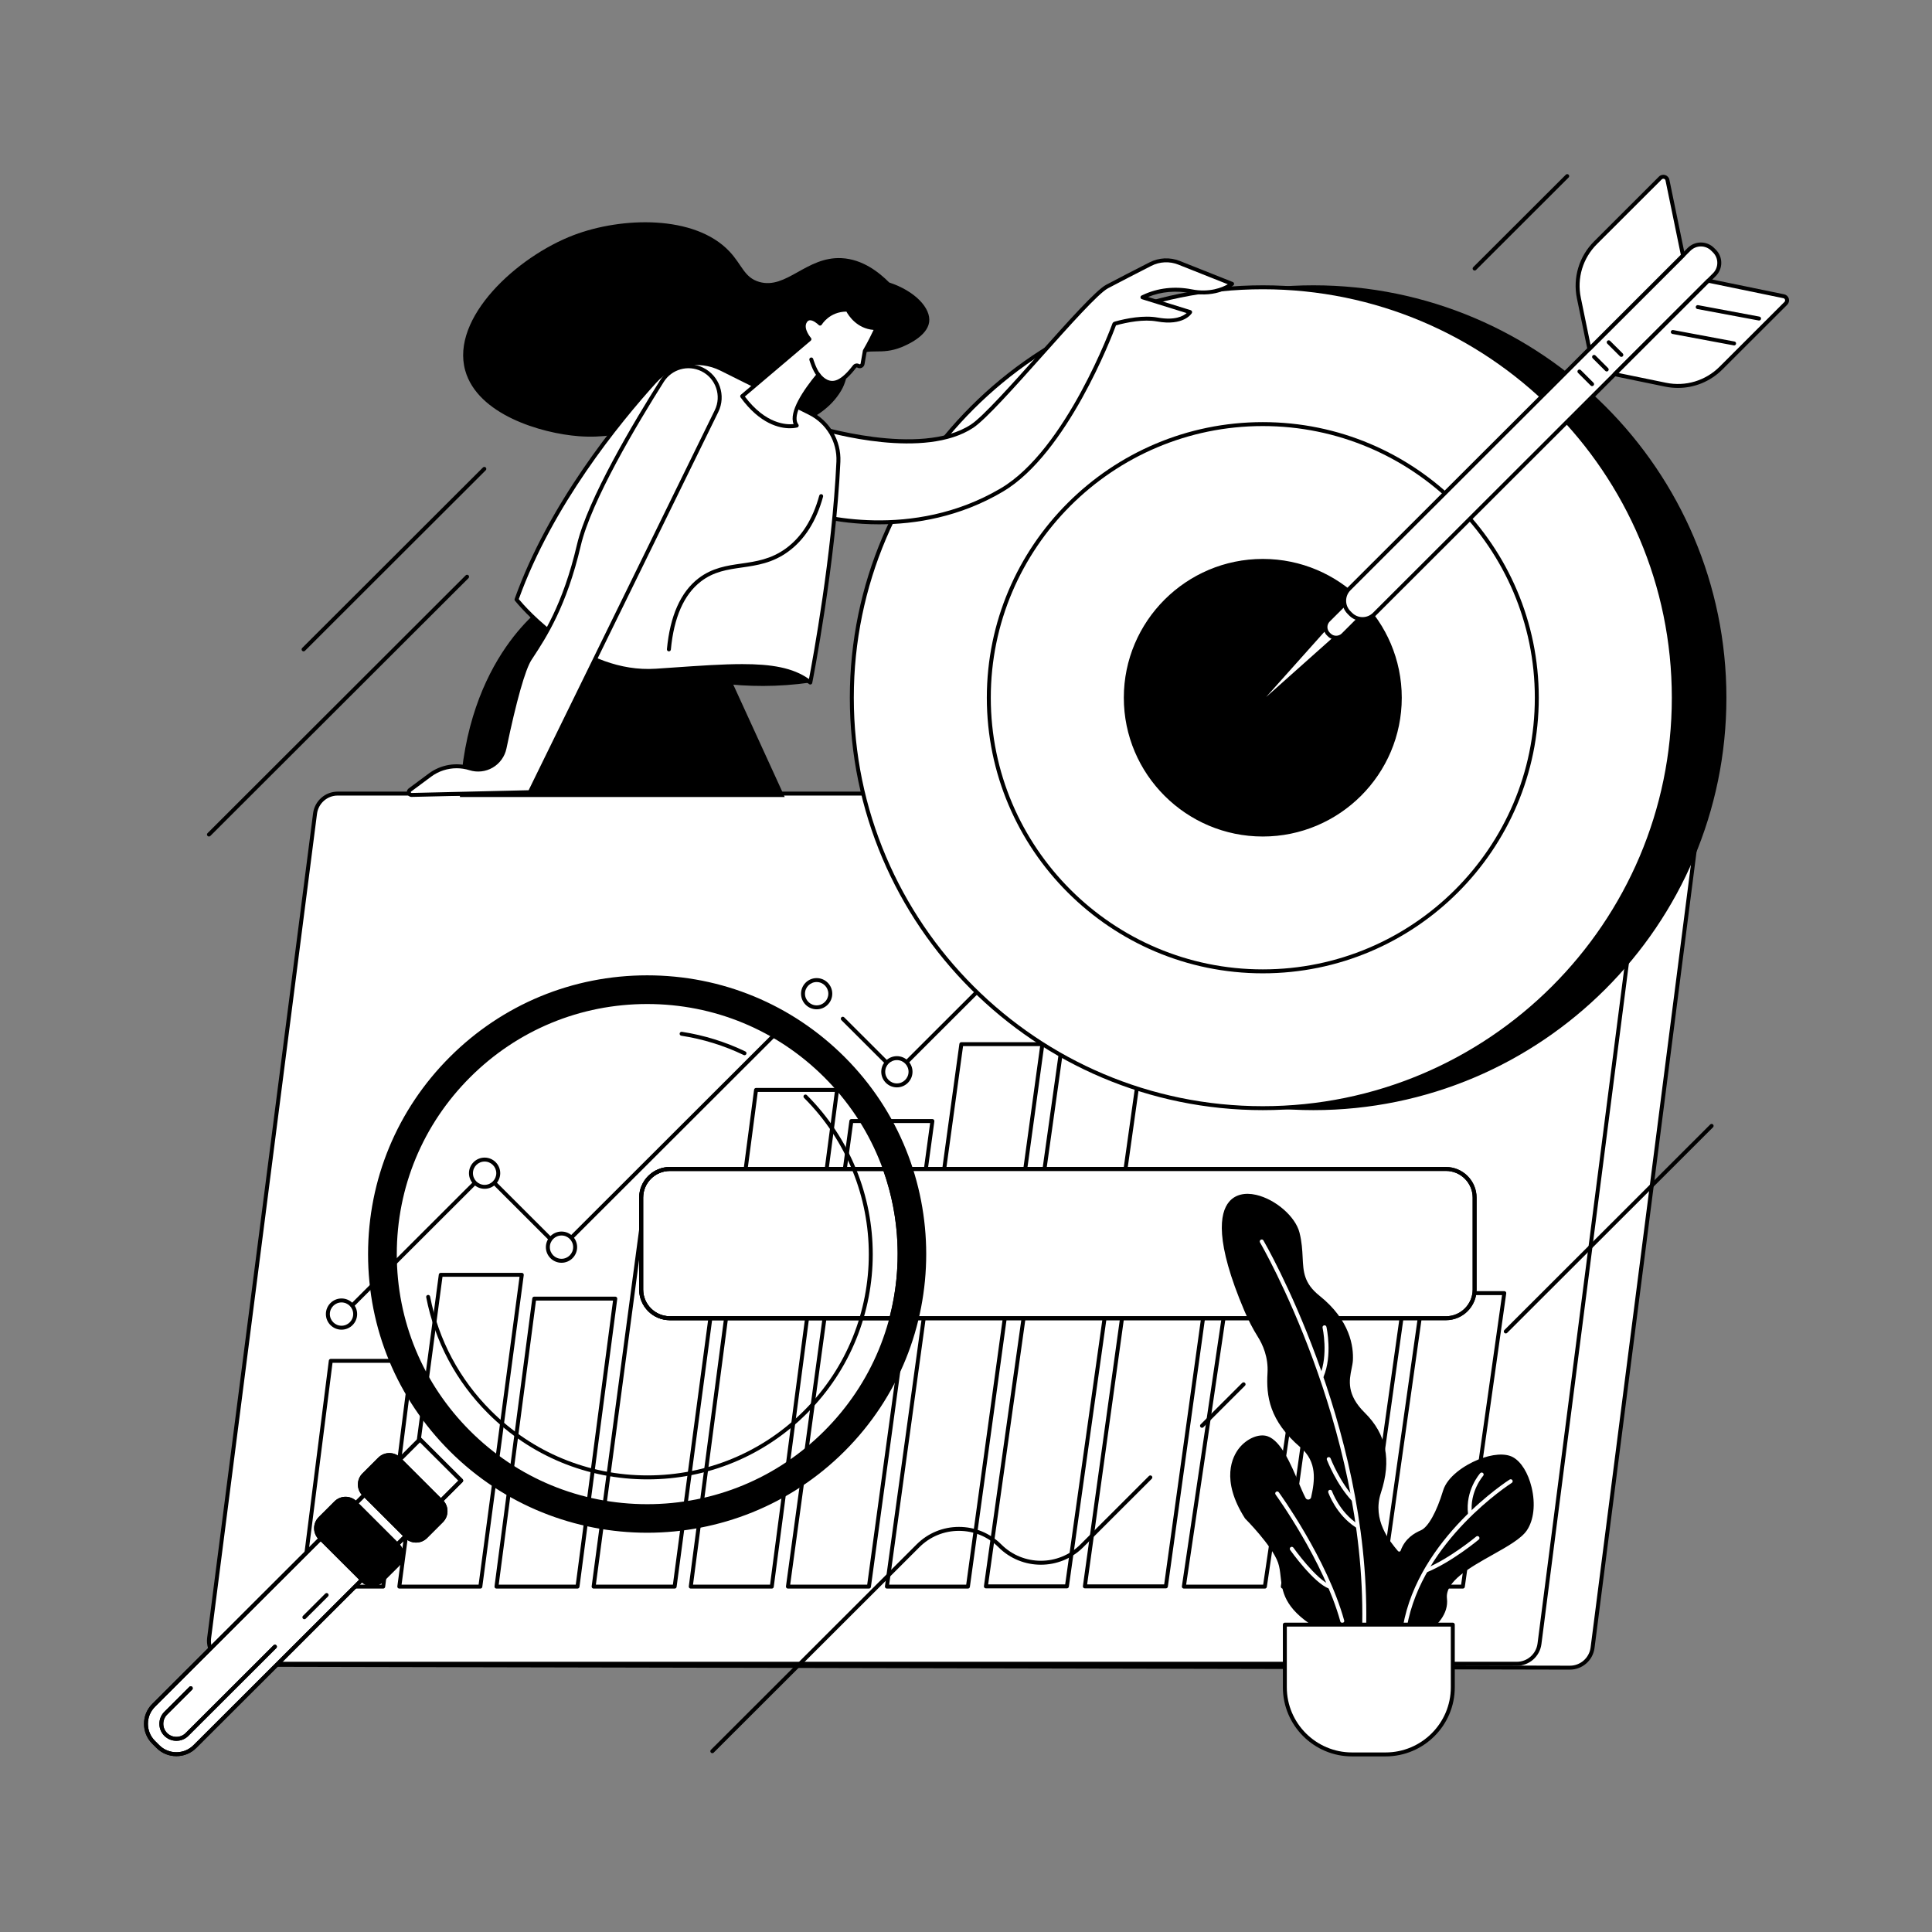 <svg xmlns="http://www.w3.org/2000/svg" xmlns:xlink="http://www.w3.org/1999/xlink" width="500" zoomAndPan="magnify" viewBox="0 0 375 375" height="500" preserveAspectRatio="xMidYMid meet" version="1.0"><rect x="0" y="0" width="375" height="375" fill="#808080" stroke="none"/><defs><clipPath id="523fdacbf4"><path d="M 27.836 279 L 90 279 L 90 341 L 27.836 341 Z M 27.836 279 " clip-rule="nonzero"/></clipPath><clipPath id="8649cda0fc"><path d="M 305 33.625 L 328 33.625 L 328 69 L 305 69 Z M 305 33.625 " clip-rule="nonzero"/></clipPath><clipPath id="c4ff391768"><path d="M 313 54 L 347.336 54 L 347.336 76 L 313 76 Z M 313 54 " clip-rule="nonzero"/></clipPath><clipPath id="2ad0b3d84e"><path d="M 285 33.625 L 305 33.625 L 305 53 L 285 53 Z M 285 33.625 " clip-rule="nonzero"/></clipPath></defs><path fill="#ffffff" d="M 50.195 323.137 L 304.727 323.691 C 306.949 323.691 308.828 322.039 309.113 319.828 L 329.387 161.594 C 329.883 157.742 327.07 154.105 323.191 154.105 L 71.953 154.332 L 50.195 323.137 " fill-opacity="1" fill-rule="nonzero"/><path fill="#000000" d="M 50.629 322.754 L 304.73 323.309 C 306.754 323.309 308.473 321.793 308.734 319.781 L 329.008 161.543 C 329.246 159.688 328.684 157.832 327.465 156.449 C 326.352 155.184 324.832 154.488 323.191 154.488 L 72.289 154.715 Z M 304.727 324.074 L 50.195 323.52 C 50.082 323.52 49.98 323.473 49.906 323.391 C 49.832 323.309 49.801 323.195 49.812 323.09 L 71.57 154.285 C 71.598 154.094 71.758 153.953 71.953 153.953 L 323.191 153.723 C 325.055 153.723 326.781 154.512 328.039 155.941 C 329.406 157.492 330.035 159.566 329.77 161.641 L 309.496 319.879 C 309.184 322.27 307.137 324.074 304.727 324.074 " fill-opacity="1" fill-rule="nonzero"/><path fill="#ffffff" d="M 44.977 322.938 L 294.426 322.938 C 296.648 322.938 298.531 321.277 298.812 319.062 L 318.957 162.246 C 319.52 157.891 316.141 154.031 311.77 154.031 L 65.539 154.031 C 63.312 154.031 61.438 155.691 61.152 157.906 L 40.594 317.926 C 40.25 320.582 42.312 322.938 44.977 322.938 " fill-opacity="1" fill-rule="nonzero"/><path fill="#000000" d="M 65.539 154.418 C 63.512 154.418 61.793 155.938 61.531 157.957 L 40.973 317.977 C 40.824 319.137 41.18 320.305 41.953 321.184 C 42.723 322.051 43.824 322.551 44.98 322.551 L 294.426 322.551 C 296.449 322.551 298.172 321.031 298.434 319.012 L 318.578 162.199 C 318.832 160.223 318.227 158.238 316.91 156.746 C 315.609 155.266 313.73 154.418 311.766 154.418 Z M 294.426 323.32 L 44.98 323.32 C 43.602 323.32 42.289 322.727 41.379 321.691 C 40.461 320.648 40.035 319.258 40.211 317.879 L 60.77 157.855 C 61.078 155.461 63.129 153.652 65.539 153.652 L 311.766 153.652 C 313.953 153.652 316.039 154.594 317.484 156.238 C 318.945 157.895 319.621 160.102 319.34 162.297 L 299.191 319.109 C 298.887 321.508 296.836 323.32 294.426 323.32 " fill-opacity="1" fill-rule="nonzero"/><path fill="#000000" d="M 59.086 307.578 L 74.039 307.578 L 79.5 264.523 L 64.543 264.523 Z M 74.375 308.344 L 58.648 308.344 C 58.539 308.344 58.434 308.297 58.363 308.215 C 58.289 308.133 58.254 308.02 58.27 307.91 L 63.824 264.09 C 63.848 263.898 64.012 263.758 64.207 263.758 L 79.934 263.758 C 80.043 263.758 80.148 263.805 80.223 263.887 C 80.293 263.969 80.328 264.078 80.316 264.188 L 74.758 308.008 C 74.734 308.199 74.57 308.344 74.375 308.344 " fill-opacity="1" fill-rule="nonzero"/><path fill="#000000" d="M 77.945 307.578 L 92.898 307.578 L 100.844 247.824 L 85.887 247.824 Z M 93.234 308.344 L 77.508 308.344 C 77.398 308.344 77.289 308.297 77.219 308.215 C 77.145 308.129 77.113 308.02 77.125 307.91 L 85.172 247.391 C 85.195 247.199 85.359 247.059 85.551 247.059 L 101.281 247.059 C 101.391 247.059 101.496 247.105 101.57 247.188 C 101.645 247.273 101.676 247.383 101.66 247.492 L 93.613 308.012 C 93.59 308.203 93.426 308.344 93.234 308.344 " fill-opacity="1" fill-rule="nonzero"/><path fill="#000000" d="M 96.801 307.578 L 111.754 307.578 L 118.988 252.441 L 104.035 252.441 Z M 112.09 308.344 L 96.363 308.344 C 96.254 308.344 96.148 308.297 96.074 308.215 C 96.004 308.129 95.969 308.02 95.984 307.91 L 103.316 252.008 C 103.344 251.82 103.504 251.676 103.699 251.676 L 119.426 251.676 C 119.535 251.676 119.641 251.723 119.715 251.809 C 119.789 251.891 119.82 252 119.809 252.109 L 112.473 308.012 C 112.445 308.199 112.281 308.344 112.09 308.344 " fill-opacity="1" fill-rule="nonzero"/><path fill="#000000" d="M 115.66 307.578 L 130.609 307.578 L 140.691 231.836 L 125.738 231.836 Z M 130.949 308.344 L 115.219 308.344 C 115.109 308.344 115.004 308.297 114.934 308.215 C 114.859 308.129 114.824 308.02 114.84 307.91 L 125.02 231.402 C 125.047 231.211 125.207 231.07 125.398 231.07 L 141.129 231.07 C 141.238 231.07 141.344 231.117 141.418 231.199 C 141.492 231.281 141.523 231.391 141.508 231.504 L 131.328 308.012 C 131.301 308.203 131.141 308.344 130.949 308.344 " fill-opacity="1" fill-rule="nonzero"/><path fill="#000000" d="M 134.516 307.578 L 149.469 307.578 L 162.039 211.938 L 147.082 211.938 Z M 149.805 308.344 L 134.078 308.344 C 133.965 308.344 133.863 308.297 133.789 308.215 C 133.715 308.129 133.684 308.02 133.695 307.91 L 146.367 211.504 C 146.395 211.312 146.555 211.172 146.746 211.172 L 162.477 211.172 C 162.586 211.172 162.691 211.219 162.766 211.301 C 162.84 211.383 162.871 211.496 162.855 211.605 L 150.184 308.012 C 150.16 308.199 149.996 308.344 149.805 308.344 " fill-opacity="1" fill-rule="nonzero"/><path fill="#000000" d="M 153.375 307.578 L 168.324 307.578 L 180.539 217.977 L 165.586 217.977 Z M 168.66 308.344 L 152.934 308.344 C 152.824 308.344 152.719 308.297 152.645 308.211 C 152.57 308.129 152.539 308.02 152.555 307.91 L 164.867 217.543 C 164.895 217.352 165.055 217.211 165.25 217.211 L 180.977 217.211 C 181.09 217.211 181.195 217.258 181.266 217.344 C 181.34 217.426 181.371 217.535 181.359 217.648 L 169.043 308.012 C 169.016 308.203 168.852 308.344 168.66 308.344 " fill-opacity="1" fill-rule="nonzero"/><path fill="#000000" d="M 172.586 307.578 L 187.539 307.578 L 201.887 203.055 L 186.93 203.055 Z M 187.871 308.344 L 172.148 308.344 C 172.035 308.344 171.93 308.297 171.859 308.211 C 171.785 308.129 171.75 308.02 171.766 307.91 L 186.215 202.621 C 186.242 202.43 186.406 202.289 186.598 202.289 L 202.324 202.289 C 202.438 202.289 202.539 202.336 202.613 202.422 C 202.688 202.504 202.719 202.617 202.707 202.723 L 188.254 308.012 C 188.227 308.203 188.066 308.344 187.871 308.344 " fill-opacity="1" fill-rule="nonzero"/><path fill="#000000" d="M 191.801 307.531 L 206.75 307.531 L 222.164 197.801 L 207.211 197.801 Z M 207.086 308.301 L 191.359 308.301 C 191.246 308.301 191.141 308.254 191.07 308.168 C 190.996 308.086 190.965 307.973 190.98 307.863 L 206.496 197.363 C 206.52 197.176 206.684 197.035 206.875 197.035 L 222.605 197.035 C 222.715 197.035 222.82 197.082 222.895 197.164 C 222.969 197.25 223 197.359 222.984 197.469 L 207.465 307.973 C 207.438 308.16 207.277 308.301 207.086 308.301 " fill-opacity="1" fill-rule="nonzero"/><path fill="#000000" d="M 211.012 307.531 L 225.965 307.531 L 237.07 227.395 L 222.117 227.395 Z M 226.297 308.301 L 210.57 308.301 C 210.461 308.301 210.355 308.254 210.281 308.168 C 210.207 308.086 210.176 307.973 210.191 307.863 L 221.402 226.957 C 221.43 226.766 221.59 226.625 221.781 226.625 L 237.512 226.625 C 237.621 226.625 237.727 226.676 237.801 226.758 C 237.875 226.84 237.906 226.953 237.891 227.062 L 226.68 307.969 C 226.652 308.16 226.488 308.301 226.297 308.301 " fill-opacity="1" fill-rule="nonzero"/><path fill="#000000" d="M 230.23 307.578 L 245.18 307.578 L 254.418 245.141 L 239.461 245.141 Z M 245.512 308.344 L 229.785 308.344 C 229.672 308.344 229.566 308.293 229.492 308.211 C 229.422 308.129 229.387 308.016 229.402 307.902 L 238.75 244.703 C 238.781 244.516 238.941 244.375 239.133 244.375 L 254.863 244.375 C 254.973 244.375 255.078 244.422 255.152 244.508 C 255.227 244.59 255.258 244.703 255.242 244.816 L 245.891 308.016 C 245.863 308.203 245.703 308.344 245.512 308.344 " fill-opacity="1" fill-rule="nonzero"/><path fill="#000000" d="M 249.438 307.578 L 264.391 307.578 L 271.973 253.508 L 257.02 253.508 Z M 264.723 308.344 L 248.996 308.344 C 248.887 308.344 248.781 308.297 248.707 308.215 C 248.633 308.129 248.602 308.02 248.617 307.906 L 256.305 253.07 C 256.332 252.883 256.496 252.742 256.684 252.742 L 272.414 252.742 C 272.523 252.742 272.633 252.789 272.703 252.875 C 272.777 252.957 272.809 253.07 272.793 253.18 L 265.102 308.016 C 265.078 308.203 264.914 308.344 264.723 308.344 " fill-opacity="1" fill-rule="nonzero"/><path fill="#000000" d="M 268.648 307.578 L 283.602 307.578 L 291.543 251.379 L 276.586 251.379 Z M 283.934 308.344 L 268.207 308.344 C 268.098 308.344 267.992 308.297 267.918 308.215 C 267.848 308.129 267.812 308.02 267.828 307.906 L 275.871 250.941 C 275.898 250.75 276.062 250.609 276.254 250.609 L 291.98 250.609 C 292.094 250.609 292.199 250.66 292.273 250.742 C 292.344 250.828 292.379 250.938 292.359 251.047 L 284.316 308.016 C 284.289 308.203 284.125 308.344 283.934 308.344 " fill-opacity="1" fill-rule="nonzero"/><path fill="#000000" d="M 174.004 208.52 C 173.902 208.52 173.805 208.48 173.73 208.406 L 163.312 198.004 C 163.164 197.855 163.164 197.609 163.312 197.461 C 163.461 197.312 163.707 197.312 163.855 197.461 L 174.004 207.594 L 205.535 176.105 C 205.684 175.953 205.926 175.953 206.078 176.105 L 219.32 189.332 L 239.504 169.18 C 239.652 169.031 239.895 169.031 240.047 169.18 C 240.195 169.328 240.195 169.57 240.047 169.723 L 219.594 190.145 C 219.441 190.297 219.203 190.297 219.051 190.145 L 205.805 176.918 L 174.273 208.406 C 174.199 208.48 174.098 208.52 174.004 208.52 " fill-opacity="1" fill-rule="nonzero"/><path fill="#000000" d="M 66.887 255.238 C 66.789 255.238 66.688 255.203 66.613 255.129 C 66.465 254.977 66.465 254.734 66.613 254.586 L 93.789 227.445 C 93.941 227.297 94.184 227.297 94.332 227.445 L 108.742 241.836 L 152.816 197.82 C 152.965 197.672 153.211 197.672 153.359 197.82 C 153.508 197.969 153.508 198.211 153.359 198.363 L 109.012 242.648 C 108.863 242.801 108.621 242.801 108.469 242.648 L 94.062 228.258 L 67.156 255.129 C 67.082 255.203 66.984 255.238 66.887 255.238 " fill-opacity="1" fill-rule="nonzero"/><path fill="#ffffff" d="M 91.414 227.715 C 91.414 226.258 92.598 225.07 94.062 225.07 C 95.523 225.07 96.711 226.258 96.711 227.715 C 96.711 229.18 95.523 230.363 94.062 230.363 C 92.598 230.363 91.414 229.18 91.414 227.715 " fill-opacity="1" fill-rule="nonzero"/><path fill="#000000" d="M 94.062 225.457 C 92.812 225.457 91.797 226.469 91.797 227.715 C 91.797 228.965 92.812 229.98 94.062 229.98 C 95.309 229.98 96.328 228.965 96.328 227.715 C 96.328 226.469 95.309 225.457 94.062 225.457 Z M 94.062 230.746 C 92.391 230.746 91.027 229.387 91.027 227.715 C 91.027 226.047 92.391 224.688 94.062 224.688 C 95.734 224.688 97.094 226.047 97.094 227.715 C 97.094 229.387 95.734 230.746 94.062 230.746 " fill-opacity="1" fill-rule="nonzero"/><path fill="#ffffff" d="M 171.438 208.027 C 171.438 206.566 172.621 205.383 174.086 205.383 C 175.547 205.383 176.734 206.566 176.734 208.027 C 176.734 209.488 175.547 210.676 174.086 210.676 C 172.621 210.676 171.438 209.488 171.438 208.027 " fill-opacity="1" fill-rule="nonzero"/><path fill="#000000" d="M 174.086 205.766 C 172.836 205.766 171.82 206.781 171.82 208.027 C 171.82 209.277 172.836 210.289 174.086 210.289 C 175.332 210.289 176.348 209.277 176.348 208.027 C 176.348 206.781 175.332 205.766 174.086 205.766 Z M 174.086 211.059 C 172.414 211.059 171.051 209.699 171.051 208.027 C 171.051 206.359 172.414 205 174.086 205 C 175.758 205 177.117 206.359 177.117 208.027 C 177.117 209.699 175.758 211.059 174.086 211.059 " fill-opacity="1" fill-rule="nonzero"/><path fill="#000000" d="M 203.43 176.078 C 203.43 174.613 204.617 173.43 206.078 173.43 C 207.543 173.43 208.727 174.613 208.727 176.078 C 208.727 177.535 207.543 178.723 206.078 178.723 C 204.617 178.723 203.43 177.535 203.43 176.078 " fill-opacity="1" fill-rule="nonzero"/><path fill="#000000" d="M 206.078 172.664 C 204.195 172.664 202.664 174.195 202.664 176.078 C 202.664 177.957 204.195 179.488 206.078 179.488 C 207.965 179.488 209.496 177.957 209.496 176.078 C 209.496 174.195 207.965 172.664 206.078 172.664 Z M 206.078 173.434 C 207.543 173.434 208.727 174.613 208.727 176.078 C 208.727 177.535 207.543 178.723 206.078 178.723 C 204.617 178.723 203.43 177.535 203.43 176.078 C 203.43 174.613 204.617 173.434 206.078 173.434 " fill-opacity="1" fill-rule="nonzero"/><path fill="#ffffff" d="M 217.047 189.676 C 217.047 188.215 218.234 187.031 219.695 187.031 C 221.16 187.031 222.344 188.215 222.344 189.676 C 222.344 191.137 221.16 192.32 219.695 192.32 C 218.234 192.32 217.047 191.137 217.047 189.676 " fill-opacity="1" fill-rule="nonzero"/><path fill="#000000" d="M 219.695 186.266 C 217.812 186.266 216.281 187.793 216.281 189.676 C 216.281 191.559 217.812 193.086 219.695 193.086 C 221.582 193.086 223.113 191.559 223.113 189.676 C 223.113 187.793 221.582 186.266 219.695 186.266 Z M 219.695 187.031 C 221.16 187.031 222.344 188.215 222.344 189.676 C 222.344 191.137 221.16 192.32 219.695 192.32 C 218.234 192.32 217.047 191.137 217.047 189.676 C 217.047 188.215 218.234 187.031 219.695 187.031 " fill-opacity="1" fill-rule="nonzero"/><path fill="#ffffff" d="M 236.516 170.234 C 236.516 168.773 237.699 167.59 239.164 167.59 C 240.625 167.59 241.812 168.773 241.812 170.234 C 241.812 171.695 240.625 172.879 239.164 172.879 C 237.699 172.879 236.516 171.695 236.516 170.234 " fill-opacity="1" fill-rule="nonzero"/><path fill="#000000" d="M 239.164 166.824 C 237.281 166.824 235.746 168.355 235.746 170.234 C 235.746 172.117 237.281 173.648 239.164 173.648 C 241.047 173.648 242.582 172.117 242.582 170.234 C 242.582 168.355 241.047 166.824 239.164 166.824 Z M 239.164 167.59 C 240.625 167.59 241.812 168.773 241.812 170.234 C 241.812 171.695 240.625 172.879 239.164 172.879 C 237.699 172.879 236.516 171.695 236.516 170.234 C 236.516 168.773 237.699 167.59 239.164 167.59 " fill-opacity="1" fill-rule="nonzero"/><path fill="#ffffff" d="M 106.34 242.07 C 106.34 240.609 107.523 239.426 108.988 239.426 C 110.449 239.426 111.637 240.609 111.637 242.07 C 111.637 243.531 110.449 244.715 108.988 244.715 C 107.523 244.715 106.34 243.531 106.34 242.07 " fill-opacity="1" fill-rule="nonzero"/><path fill="#000000" d="M 108.988 239.809 C 107.738 239.809 106.723 240.824 106.723 242.07 C 106.723 243.316 107.738 244.332 108.988 244.332 C 110.234 244.332 111.25 243.316 111.25 242.07 C 111.25 240.824 110.234 239.809 108.988 239.809 Z M 108.988 245.102 C 107.312 245.102 105.953 243.742 105.953 242.07 C 105.953 240.402 107.312 239.043 108.988 239.043 C 110.66 239.043 112.02 240.402 112.02 242.07 C 112.02 243.742 110.66 245.102 108.988 245.102 " fill-opacity="1" fill-rule="nonzero"/><path fill="#ffffff" d="M 155.863 192.875 C 155.863 191.418 157.051 190.23 158.512 190.23 C 159.977 190.23 161.16 191.418 161.16 192.875 C 161.16 194.34 159.977 195.52 158.512 195.52 C 157.051 195.52 155.863 194.34 155.863 192.875 " fill-opacity="1" fill-rule="nonzero"/><path fill="#000000" d="M 158.512 190.613 C 157.262 190.613 156.246 191.629 156.246 192.875 C 156.246 194.125 157.262 195.141 158.512 195.141 C 159.758 195.141 160.777 194.125 160.777 192.875 C 160.777 191.629 159.758 190.613 158.512 190.613 Z M 158.512 195.906 C 156.84 195.906 155.48 194.547 155.48 192.875 C 155.48 191.207 156.84 189.848 158.512 189.848 C 160.184 189.848 161.543 191.207 161.543 192.875 C 161.543 194.547 160.184 195.906 158.512 195.906 " fill-opacity="1" fill-rule="nonzero"/><path fill="#ffffff" d="M 63.641 255.062 C 63.641 253.602 64.824 252.418 66.289 252.418 C 67.75 252.418 68.938 253.602 68.938 255.062 C 68.938 256.523 67.75 257.707 66.289 257.707 C 64.824 257.707 63.641 256.523 63.641 255.062 " fill-opacity="1" fill-rule="nonzero"/><path fill="#000000" d="M 66.289 252.801 C 65.039 252.801 64.023 253.816 64.023 255.062 C 64.023 256.309 65.039 257.324 66.289 257.324 C 67.539 257.324 68.555 256.309 68.555 255.062 C 68.555 253.816 67.539 252.801 66.289 252.801 Z M 66.289 258.09 C 64.617 258.09 63.254 256.73 63.254 255.062 C 63.254 253.391 64.617 252.031 66.289 252.031 C 67.961 252.031 69.32 253.391 69.32 255.062 C 69.32 256.73 67.961 258.09 66.289 258.09 " fill-opacity="1" fill-rule="nonzero"/><path fill="#ffffff" d="M 280.648 226.895 L 130.027 226.895 C 126.945 226.895 124.449 229.387 124.449 232.461 L 124.449 250.297 C 124.449 253.375 126.945 255.867 130.027 255.867 L 280.648 255.867 C 283.727 255.867 286.223 253.375 286.223 250.297 L 286.223 232.461 C 286.223 229.387 283.727 226.895 280.648 226.895 " fill-opacity="1" fill-rule="nonzero"/><path fill="#000000" d="M 130.027 227.277 C 127.164 227.277 124.836 229.602 124.836 232.461 L 124.836 250.301 C 124.836 253.156 127.164 255.484 130.027 255.484 L 280.648 255.484 C 283.512 255.484 285.84 253.156 285.84 250.301 L 285.84 232.461 C 285.84 229.602 283.512 227.277 280.648 227.277 Z M 280.648 256.25 L 130.027 256.25 C 126.738 256.25 124.066 253.582 124.066 250.301 L 124.066 232.461 C 124.066 229.18 126.738 226.512 130.027 226.512 L 280.648 226.512 C 283.934 226.512 286.605 229.18 286.605 232.461 L 286.605 250.301 C 286.605 253.582 283.934 256.25 280.648 256.25 " fill-opacity="1" fill-rule="nonzero"/><path fill="#000000" d="M 130.027 227.277 C 127.164 227.277 124.836 229.602 124.836 232.461 L 124.836 250.301 C 124.836 253.156 127.164 255.484 130.027 255.484 L 280.648 255.484 C 283.512 255.484 285.84 253.156 285.84 250.301 L 285.84 232.461 C 285.84 229.602 283.512 227.277 280.648 227.277 Z M 280.648 256.25 L 130.027 256.25 C 126.738 256.25 124.066 253.582 124.066 250.301 L 124.066 232.461 C 124.066 229.18 126.738 226.512 130.027 226.512 L 280.648 226.512 C 283.934 226.512 286.605 229.18 286.605 232.461 L 286.605 250.301 C 286.605 253.582 283.934 256.25 280.648 256.25 " fill-opacity="1" fill-rule="nonzero"/><path fill="#ffffff" d="M 160.266 278.016 C 141.133 297.121 110.113 297.121 90.98 278.016 C 71.848 258.91 71.848 227.934 90.98 208.828 C 110.113 189.719 141.133 189.719 160.266 208.828 C 179.398 227.934 179.398 258.91 160.266 278.016 Z M 163.66 205.434 C 142.652 184.453 108.59 184.453 87.582 205.434 C 66.574 226.414 66.574 260.43 87.582 281.41 C 108.59 302.391 142.652 302.391 163.66 281.41 C 184.672 260.43 184.672 226.414 163.66 205.434 " fill-opacity="1" fill-rule="nonzero"/><path fill="#000000" d="M 160.266 278.016 C 141.133 297.121 110.113 297.121 90.98 278.016 C 71.848 258.91 71.848 227.934 90.98 208.828 C 110.113 189.719 141.133 189.719 160.266 208.828 C 179.398 227.934 179.398 258.91 160.266 278.016 Z M 163.66 205.434 C 142.652 184.453 108.59 184.453 87.582 205.434 C 66.574 226.414 66.574 260.43 87.582 281.41 C 108.59 302.391 142.652 302.391 163.66 281.41 C 184.672 260.43 184.672 226.414 163.66 205.434 " fill-opacity="1" fill-rule="nonzero"/><path fill="#000000" d="M 125.621 194.879 C 112.641 194.879 100.434 199.93 91.254 209.098 C 82.07 218.266 77.016 230.457 77.016 243.422 C 77.016 256.387 82.07 268.578 91.254 277.746 C 100.434 286.914 112.641 291.961 125.621 291.961 C 138.605 291.961 150.812 286.914 159.992 277.746 C 169.172 268.578 174.23 256.387 174.23 243.422 C 174.23 230.457 169.172 218.266 159.992 209.098 C 150.812 199.93 138.605 194.879 125.621 194.879 Z M 125.621 292.73 C 112.434 292.73 100.035 287.602 90.711 278.289 C 81.383 268.977 76.25 256.594 76.25 243.422 C 76.25 230.25 81.383 217.867 90.711 208.555 C 100.035 199.242 112.434 194.113 125.621 194.113 C 138.812 194.113 151.211 199.242 160.535 208.555 C 169.859 217.867 174.996 230.25 174.996 243.422 C 174.996 256.594 169.859 268.977 160.535 278.289 L 160.266 278.016 L 160.535 278.289 C 151.211 287.602 138.812 292.73 125.621 292.73 Z M 125.621 190.082 C 111.355 190.082 97.941 195.629 87.855 205.703 C 77.766 215.777 72.211 229.176 72.211 243.422 C 72.211 257.668 77.766 271.066 87.855 281.141 C 108.68 301.938 142.566 301.938 163.391 281.141 C 184.215 260.344 184.215 226.5 163.391 205.703 C 153.305 195.629 139.891 190.082 125.621 190.082 Z M 125.621 297.504 C 111.75 297.504 97.875 292.23 87.312 281.68 C 77.078 271.461 71.441 257.875 71.441 243.422 C 71.441 228.969 77.078 215.383 87.312 205.16 C 97.543 194.941 111.148 189.312 125.621 189.312 C 140.094 189.312 153.703 194.941 163.934 205.16 C 185.059 226.258 185.059 260.582 163.934 281.68 C 153.371 292.23 139.496 297.504 125.621 297.504 " fill-opacity="1" fill-rule="nonzero"/><path fill="#ffffff" d="M 29.82 338.18 L 30.645 339.004 C 32.629 340.984 35.844 340.984 37.828 339.004 L 89.52 287.383 L 81.512 279.383 L 29.82 331.004 C 27.836 332.988 27.836 336.199 29.82 338.18 " fill-opacity="1" fill-rule="nonzero"/><g clip-path="url(#523fdacbf4)"><path fill="#000000" d="M 30.09 337.91 L 30.914 338.73 C 31.801 339.617 32.98 340.105 34.234 340.105 C 35.492 340.105 36.672 339.617 37.559 338.73 L 88.977 287.383 L 81.512 279.926 L 30.09 331.277 C 29.203 332.164 28.715 333.34 28.715 334.594 C 28.715 335.848 29.203 337.023 30.09 337.91 Z M 34.234 340.871 C 32.777 340.871 31.402 340.305 30.371 339.273 L 29.547 338.453 C 28.516 337.422 27.949 336.051 27.949 334.594 C 27.949 333.137 28.516 331.766 29.547 330.734 L 81.238 279.113 C 81.312 279.039 81.41 279 81.512 279 C 81.613 279 81.711 279.039 81.781 279.113 L 89.793 287.109 C 89.941 287.262 89.941 287.504 89.793 287.652 L 38.102 339.273 C 37.066 340.305 35.695 340.871 34.234 340.871 " fill-opacity="1" fill-rule="nonzero"/><path fill="#000000" d="M 30.09 337.91 L 30.914 338.73 C 31.801 339.617 32.98 340.105 34.234 340.105 C 35.492 340.105 36.672 339.617 37.559 338.73 L 88.977 287.383 L 81.512 279.926 L 30.09 331.277 C 29.203 332.164 28.715 333.34 28.715 334.594 C 28.715 335.848 29.203 337.023 30.09 337.91 Z M 34.234 340.871 C 32.777 340.871 31.402 340.305 30.371 339.273 L 29.547 338.453 C 28.516 337.422 27.949 336.051 27.949 334.594 C 27.949 333.137 28.516 331.766 29.547 330.734 L 81.238 279.113 C 81.312 279.039 81.41 279 81.512 279 C 81.613 279 81.711 279.039 81.781 279.113 L 89.793 287.109 C 89.941 287.262 89.941 287.504 89.793 287.652 L 38.102 339.273 C 37.066 340.305 35.695 340.871 34.234 340.871 " fill-opacity="1" fill-rule="nonzero"/></g><path fill="#ffffff" d="M 59.078 313.91 L 63.402 309.594 L 59.078 313.91 " fill-opacity="1" fill-rule="nonzero"/><path fill="#000000" d="M 59.078 314.293 C 58.98 314.293 58.879 314.258 58.805 314.18 C 58.656 314.031 58.656 313.789 58.805 313.637 L 63.129 309.32 C 63.277 309.172 63.523 309.172 63.672 309.32 C 63.82 309.469 63.82 309.715 63.672 309.863 L 59.348 314.18 C 59.273 314.258 59.176 314.293 59.078 314.293 " fill-opacity="1" fill-rule="nonzero"/><path fill="#000000" d="M 34.234 337.891 C 33.391 337.891 32.543 337.57 31.898 336.926 C 30.613 335.641 30.613 333.547 31.898 332.262 L 36.758 327.41 C 36.906 327.258 37.148 327.258 37.301 327.41 C 37.449 327.559 37.449 327.801 37.301 327.953 L 32.441 332.801 C 31.453 333.789 31.453 335.398 32.441 336.383 C 33.43 337.371 35.039 337.371 36.027 336.383 L 53.094 319.344 C 53.242 319.191 53.488 319.191 53.637 319.344 C 53.785 319.492 53.785 319.734 53.637 319.883 L 36.57 336.926 C 35.93 337.57 35.082 337.891 34.234 337.891 " fill-opacity="1" fill-rule="nonzero"/><path fill="#000000" d="M 34.234 337.891 C 33.391 337.891 32.543 337.57 31.898 336.926 C 30.613 335.641 30.613 333.547 31.898 332.262 L 36.758 327.41 C 36.906 327.258 37.148 327.258 37.301 327.41 C 37.449 327.559 37.449 327.801 37.301 327.953 L 32.441 332.801 C 31.453 333.789 31.453 335.398 32.441 336.383 C 33.43 337.371 35.039 337.371 36.027 336.383 L 53.094 319.344 C 53.242 319.191 53.488 319.191 53.637 319.344 C 53.785 319.492 53.785 319.734 53.637 319.883 L 36.57 336.926 C 35.93 337.57 35.082 337.891 34.234 337.891 " fill-opacity="1" fill-rule="nonzero"/><path fill="#000000" d="M 70.629 290.016 L 78.871 298.254 C 79.914 299.289 81.598 299.289 82.637 298.254 L 85.699 295.191 C 86.738 294.152 86.738 292.473 85.699 291.434 L 77.453 283.199 C 76.414 282.16 74.73 282.16 73.691 283.199 L 70.629 286.258 C 69.586 287.297 69.586 288.98 70.629 290.016 " fill-opacity="1" fill-rule="nonzero"/><path fill="#000000" d="M 75.574 282.805 C 74.965 282.805 74.391 283.039 73.961 283.469 L 70.898 286.531 C 70.469 286.957 70.23 287.531 70.23 288.137 C 70.23 288.746 70.469 289.316 70.898 289.746 L 79.145 297.98 C 79.574 298.41 80.145 298.645 80.754 298.645 C 81.363 298.645 81.934 298.41 82.363 297.98 L 85.43 294.922 C 86.316 294.035 86.316 292.59 85.43 291.707 L 77.184 283.469 C 76.754 283.039 76.18 282.805 75.574 282.805 Z M 80.754 299.414 C 79.941 299.414 79.176 299.098 78.602 298.523 L 70.355 290.289 C 69.781 289.711 69.465 288.949 69.465 288.137 C 69.465 287.324 69.781 286.562 70.355 285.988 L 73.418 282.93 C 73.996 282.355 74.758 282.039 75.574 282.039 C 76.387 282.039 77.148 282.355 77.727 282.93 L 85.969 291.164 C 87.156 292.348 87.156 294.277 85.969 295.461 L 82.906 298.523 C 82.332 299.098 81.566 299.414 80.754 299.414 " fill-opacity="1" fill-rule="nonzero"/><path fill="#000000" d="M 75.574 282.805 C 74.965 282.805 74.391 283.039 73.961 283.469 L 70.898 286.531 C 70.469 286.957 70.23 287.531 70.23 288.137 C 70.23 288.746 70.469 289.316 70.898 289.746 L 79.145 297.98 C 79.574 298.41 80.145 298.645 80.754 298.645 C 81.363 298.645 81.934 298.41 82.363 297.98 L 85.43 294.922 C 86.316 294.035 86.316 292.59 85.43 291.707 L 77.184 283.469 C 76.754 283.039 76.18 282.805 75.574 282.805 Z M 80.754 299.414 C 79.941 299.414 79.176 299.098 78.602 298.523 L 70.355 290.289 C 69.781 289.711 69.465 288.949 69.465 288.137 C 69.465 287.324 69.781 286.562 70.355 285.988 L 73.418 282.93 C 73.996 282.355 74.758 282.039 75.574 282.039 C 76.387 282.039 77.148 282.355 77.727 282.93 L 85.969 291.164 C 87.156 292.348 87.156 294.277 85.969 295.461 L 82.906 298.523 C 82.332 299.098 81.566 299.414 80.754 299.414 " fill-opacity="1" fill-rule="nonzero"/><path fill="#000000" d="M 62.129 298.504 L 70.375 306.738 C 71.414 307.777 73.098 307.777 74.137 306.738 L 77.199 303.68 C 78.238 302.641 78.238 300.961 77.199 299.922 L 68.953 291.688 C 67.914 290.648 66.23 290.648 65.191 291.688 L 62.129 294.746 C 61.09 295.785 61.09 297.469 62.129 298.504 " fill-opacity="1" fill-rule="nonzero"/><path fill="#000000" d="M 62.398 298.234 L 70.645 306.469 C 71.531 307.355 72.977 307.355 73.867 306.469 L 76.93 303.41 C 77.816 302.52 77.816 301.078 76.93 300.191 L 68.684 291.957 C 67.797 291.07 66.352 291.07 65.465 291.957 L 62.398 295.016 C 61.512 295.902 61.512 297.344 62.398 298.234 Z M 72.254 307.898 C 71.477 307.898 70.695 307.602 70.102 307.008 L 61.855 298.777 C 60.672 297.59 60.672 295.66 61.855 294.473 L 64.922 291.414 C 66.109 290.23 68.039 290.23 69.227 291.414 L 77.473 299.648 C 78.66 300.836 78.66 302.766 77.473 303.949 L 74.41 307.008 C 73.816 307.602 73.035 307.898 72.254 307.898 " fill-opacity="1" fill-rule="nonzero"/><path fill="#000000" d="M 62.398 298.234 L 70.645 306.469 C 71.531 307.355 72.977 307.355 73.867 306.469 L 76.93 303.41 C 77.816 302.52 77.816 301.078 76.93 300.191 L 68.684 291.957 C 67.797 291.07 66.352 291.07 65.465 291.957 L 62.398 295.016 C 61.512 295.902 61.512 297.344 62.398 298.234 Z M 72.254 307.898 C 71.477 307.898 70.695 307.602 70.102 307.008 L 61.855 298.777 C 60.672 297.59 60.672 295.66 61.855 294.473 L 64.922 291.414 C 66.109 290.23 68.039 290.23 69.227 291.414 L 77.473 299.648 C 78.66 300.836 78.66 302.766 77.473 303.949 L 74.41 307.008 C 73.816 307.602 73.035 307.898 72.254 307.898 " fill-opacity="1" fill-rule="nonzero"/><path fill="#000000" d="M 144.512 204.816 C 144.453 204.816 144.398 204.805 144.344 204.777 C 140.523 202.941 136.449 201.68 132.238 201.031 C 132.031 201 131.887 200.805 131.918 200.594 C 131.949 200.387 132.148 200.242 132.355 200.273 C 136.641 200.934 140.789 202.215 144.676 204.09 C 144.867 204.18 144.949 204.41 144.855 204.602 C 144.789 204.738 144.652 204.816 144.512 204.816 " fill-opacity="1" fill-rule="nonzero"/><path fill="#000000" d="M 125.676 287.145 C 113.988 287.145 103.004 282.598 94.738 274.348 C 88.539 268.156 84.387 260.359 82.727 251.797 C 82.688 251.59 82.82 251.387 83.031 251.352 C 83.238 251.309 83.438 251.445 83.48 251.652 C 85.109 260.062 89.191 267.723 95.281 273.805 C 103.398 281.914 114.195 286.375 125.676 286.375 C 137.156 286.375 147.949 281.914 156.066 273.805 C 172.824 257.07 172.824 229.84 156.066 213.102 C 155.918 212.953 155.918 212.711 156.066 212.562 C 156.215 212.41 156.461 212.41 156.609 212.562 C 173.664 229.594 173.664 257.312 156.609 274.348 C 148.344 282.598 137.359 287.145 125.676 287.145 " fill-opacity="1" fill-rule="nonzero"/><path fill="#000000" d="M 130.027 227.277 C 127.164 227.277 124.836 229.602 124.836 232.461 L 124.836 250.301 C 124.836 253.156 127.164 255.484 130.027 255.484 L 172.711 255.484 C 175.105 246.121 174.676 236.379 171.473 227.277 Z M 173.004 256.25 L 130.027 256.25 C 126.738 256.25 124.066 253.582 124.066 250.301 L 124.066 232.461 C 124.066 229.18 126.738 226.512 130.027 226.512 L 171.742 226.512 C 171.902 226.512 172.051 226.613 172.102 226.762 C 175.48 236.18 175.918 246.277 173.379 255.965 C 173.332 256.133 173.18 256.25 173.004 256.25 " fill-opacity="1" fill-rule="nonzero"/><path fill="#000000" d="M 334.711 135.426 C 334.711 179.426 298.996 215.094 254.938 215.094 C 210.879 215.094 175.164 179.426 175.164 135.426 C 175.164 91.43 210.879 55.762 254.938 55.762 C 298.996 55.762 334.711 91.43 334.711 135.426 " fill-opacity="1" fill-rule="nonzero"/><path fill="#000000" d="M 254.938 56.145 C 211.16 56.145 175.547 91.711 175.547 135.43 C 175.547 179.145 211.16 214.711 254.938 214.711 C 298.715 214.711 334.324 179.145 334.324 135.43 C 334.324 91.711 298.715 56.145 254.938 56.145 Z M 254.938 215.477 C 210.738 215.477 174.781 179.566 174.781 135.43 C 174.781 91.289 210.738 55.379 254.938 55.379 C 299.133 55.379 335.094 91.289 335.094 135.43 C 335.094 179.566 299.133 215.477 254.938 215.477 " fill-opacity="1" fill-rule="nonzero"/><path fill="#ffffff" d="M 324.883 135.43 C 324.883 179.426 289.168 215.094 245.109 215.094 C 201.051 215.094 165.336 179.426 165.336 135.43 C 165.336 91.43 201.051 55.762 245.109 55.762 C 289.168 55.762 324.883 91.43 324.883 135.43 " fill-opacity="1" fill-rule="nonzero"/><path fill="#000000" d="M 245.109 56.145 C 201.336 56.145 165.723 91.711 165.723 135.426 C 165.723 179.145 201.336 214.711 245.109 214.711 C 288.887 214.711 324.5 179.145 324.5 135.426 C 324.5 91.711 288.887 56.145 245.109 56.145 Z M 245.109 215.477 C 200.91 215.477 164.953 179.566 164.953 135.426 C 164.953 91.289 200.91 55.379 245.109 55.379 C 289.309 55.379 325.27 91.289 325.27 135.426 C 325.27 179.566 289.309 215.477 245.109 215.477 " fill-opacity="1" fill-rule="nonzero"/><path fill="#ffffff" d="M 298.293 135.426 C 298.293 164.758 274.48 188.539 245.109 188.539 C 215.738 188.539 191.93 164.758 191.93 135.426 C 191.93 106.094 215.738 82.316 245.109 82.316 C 274.48 82.316 298.293 106.094 298.293 135.426 " fill-opacity="1" fill-rule="nonzero"/><path fill="#000000" d="M 245.109 82.699 C 215.996 82.699 192.312 106.355 192.312 135.426 C 192.312 164.5 215.996 188.156 245.109 188.156 C 274.223 188.156 297.91 164.5 297.91 135.426 C 297.91 106.355 274.223 82.699 245.109 82.699 Z M 245.109 188.922 C 215.574 188.922 191.543 164.922 191.543 135.426 C 191.543 105.93 215.574 81.934 245.109 81.934 C 274.648 81.934 298.676 105.93 298.676 135.426 C 298.676 164.922 274.648 188.922 245.109 188.922 " fill-opacity="1" fill-rule="nonzero"/><path fill="#000000" d="M 271.699 135.43 C 271.699 150.098 259.793 161.984 245.109 161.984 C 230.422 161.984 218.516 150.098 218.516 135.43 C 218.516 120.762 230.422 108.875 245.109 108.875 C 259.793 108.875 271.699 120.762 271.699 135.43 " fill-opacity="1" fill-rule="nonzero"/><path fill="#000000" d="M 245.109 109.258 C 230.66 109.258 218.902 121 218.902 135.43 C 218.902 149.859 230.66 161.602 245.109 161.602 C 259.562 161.602 271.316 149.859 271.316 135.43 C 271.316 121 259.562 109.258 245.109 109.258 Z M 245.109 162.367 C 230.234 162.367 218.133 150.281 218.133 135.43 C 218.133 120.574 230.234 108.488 245.109 108.488 C 259.984 108.488 272.082 120.574 272.082 135.43 C 272.082 150.281 259.984 162.367 245.109 162.367 " fill-opacity="1" fill-rule="nonzero"/><path fill="#ffffff" d="M 244.258 136.387 L 257.934 121.09 L 259.977 123.133 L 244.656 136.785 C 244.395 137.02 244.023 136.652 244.258 136.387 " fill-opacity="1" fill-rule="nonzero"/><path fill="#000000" d="M 257.945 121.648 L 245.75 135.297 L 259.418 123.113 Z M 244.543 136.645 Z M 244.469 137.242 C 244.297 137.242 244.129 137.176 244 137.043 C 243.746 136.793 243.73 136.398 243.973 136.133 L 257.645 120.832 C 257.715 120.754 257.816 120.707 257.922 120.707 C 258.027 120.699 258.129 120.742 258.203 120.816 L 260.246 122.859 C 260.324 122.934 260.363 123.039 260.359 123.141 C 260.355 123.246 260.309 123.348 260.23 123.418 L 244.91 137.07 C 244.781 137.184 244.625 137.242 244.469 137.242 " fill-opacity="1" fill-rule="nonzero"/><path fill="#ffffff" d="M 258.012 123.242 L 257.82 123.051 C 257.078 122.312 257.078 121.117 257.82 120.379 L 263.547 114.66 L 266.414 117.523 L 260.684 123.242 C 259.945 123.98 258.75 123.98 258.012 123.242 " fill-opacity="1" fill-rule="nonzero"/><path fill="#000000" d="M 263.547 115.199 L 258.09 120.648 C 257.504 121.238 257.504 122.191 258.09 122.781 L 258.281 122.973 C 258.852 123.539 259.844 123.539 260.414 122.973 L 265.871 117.523 Z M 259.352 124.18 C 258.742 124.18 258.168 123.941 257.742 123.512 L 257.547 123.32 C 257.117 122.891 256.883 122.32 256.883 121.715 C 256.883 121.109 257.117 120.539 257.547 120.109 L 263.277 114.387 C 263.422 114.242 263.676 114.242 263.816 114.387 L 266.688 117.25 C 266.836 117.398 266.836 117.645 266.688 117.793 L 260.957 123.512 C 260.527 123.941 259.957 124.18 259.352 124.18 " fill-opacity="1" fill-rule="nonzero"/><path fill="#ffffff" d="M 262.176 119.223 L 261.844 118.895 C 260.578 117.629 260.578 115.578 261.844 114.312 L 327.848 48.402 C 329.113 47.137 331.164 47.137 332.434 48.402 L 332.762 48.73 C 334.027 49.992 334.027 52.043 332.762 53.309 L 266.762 119.223 C 265.496 120.484 263.441 120.484 262.176 119.223 " fill-opacity="1" fill-rule="nonzero"/><path fill="#000000" d="M 262.445 118.949 C 263.562 120.062 265.375 120.062 266.492 118.949 L 332.492 53.035 C 333.031 52.5 333.328 51.781 333.328 51.016 C 333.328 50.254 333.031 49.539 332.492 49 L 332.164 48.672 C 331.047 47.555 329.234 47.555 328.117 48.672 L 262.117 114.582 C 261.004 115.695 261.004 117.508 262.117 118.621 Z M 264.469 120.551 C 263.539 120.551 262.609 120.195 261.902 119.492 L 261.574 119.164 C 260.16 117.75 260.16 115.453 261.574 114.039 L 327.574 48.129 C 328.992 46.715 331.293 46.715 332.707 48.129 L 333.035 48.457 C 333.723 49.141 334.098 50.051 334.098 51.016 C 334.098 51.984 333.723 52.895 333.035 53.578 L 267.031 119.492 C 266.328 120.195 265.398 120.551 264.469 120.551 " fill-opacity="1" fill-rule="nonzero"/><path fill="#ffffff" d="M 308.492 67.73 L 306.457 57.859 C 305.656 53.969 306.867 49.938 309.68 47.129 L 322.277 34.547 C 322.734 34.09 323.52 34.324 323.648 34.957 L 326.664 49.582 L 308.492 67.73 " fill-opacity="1" fill-rule="nonzero"/><g clip-path="url(#8649cda0fc)"><path fill="#000000" d="M 322.852 34.691 C 322.738 34.691 322.633 34.734 322.547 34.816 L 309.949 47.398 C 307.219 50.125 306.055 54.008 306.836 57.781 L 308.723 66.957 L 326.246 49.453 L 323.277 35.035 C 323.242 34.875 323.133 34.758 322.977 34.711 C 322.934 34.695 322.891 34.691 322.852 34.691 Z M 308.492 68.113 C 308.453 68.113 308.418 68.105 308.383 68.098 C 308.246 68.055 308.145 67.945 308.117 67.805 L 306.082 57.934 C 305.25 53.906 306.496 49.766 309.406 46.855 L 322.004 34.273 C 322.316 33.961 322.773 33.848 323.199 33.973 C 323.621 34.102 323.938 34.449 324.027 34.879 L 327.043 49.504 C 327.066 49.629 327.031 49.762 326.938 49.852 L 308.766 68 C 308.691 68.07 308.594 68.113 308.492 68.113 " fill-opacity="1" fill-rule="nonzero"/></g><path fill="#ffffff" d="M 313.41 72.637 L 323.293 74.668 C 327.188 75.469 331.227 74.258 334.039 71.453 L 346.637 58.871 C 347.094 58.414 346.859 57.629 346.223 57.5 L 331.582 54.488 L 313.41 72.637 " fill-opacity="1" fill-rule="nonzero"/><g clip-path="url(#c4ff391768)"><path fill="#000000" d="M 314.18 72.406 L 323.367 74.293 C 327.145 75.074 331.035 73.91 333.766 71.184 L 346.363 58.602 C 346.477 58.488 346.516 58.328 346.473 58.176 C 346.422 58.02 346.305 57.91 346.145 57.879 L 331.703 54.906 Z M 325.688 75.297 C 324.863 75.297 324.035 75.215 323.211 75.047 L 313.332 73.012 C 313.188 72.984 313.078 72.883 313.039 72.75 C 313 72.613 313.035 72.469 313.133 72.367 L 331.309 54.219 C 331.398 54.129 331.531 54.09 331.656 54.113 L 346.297 57.125 C 346.73 57.215 347.078 57.531 347.207 57.953 C 347.332 58.375 347.219 58.832 346.906 59.145 L 334.305 71.727 C 331.988 74.039 328.891 75.297 325.688 75.297 " fill-opacity="1" fill-rule="nonzero"/></g><path fill="#ffffff" d="M 329.527 59.609 L 341.43 61.832 L 329.527 59.609 " fill-opacity="1" fill-rule="nonzero"/><path fill="#000000" d="M 341.43 62.215 C 341.406 62.215 341.383 62.211 341.359 62.207 L 329.457 59.984 C 329.25 59.945 329.109 59.742 329.148 59.535 C 329.188 59.328 329.387 59.195 329.598 59.23 L 341.5 61.453 C 341.711 61.492 341.848 61.691 341.809 61.902 C 341.773 62.086 341.613 62.215 341.43 62.215 " fill-opacity="1" fill-rule="nonzero"/><path fill="#ffffff" d="M 324.688 64.441 L 336.594 66.664 L 324.688 64.441 " fill-opacity="1" fill-rule="nonzero"/><path fill="#000000" d="M 336.59 67.047 C 336.566 67.047 336.543 67.047 336.52 67.039 L 324.617 64.816 C 324.41 64.777 324.27 64.578 324.309 64.371 C 324.348 64.16 324.547 64.027 324.758 64.062 L 336.66 66.289 C 336.871 66.324 337.004 66.523 336.965 66.734 C 336.934 66.922 336.773 67.047 336.59 67.047 " fill-opacity="1" fill-rule="nonzero"/><path fill="#ffffff" d="M 306.566 72.109 L 309.023 74.562 L 306.566 72.109 " fill-opacity="1" fill-rule="nonzero"/><path fill="#000000" d="M 309.023 74.945 C 308.926 74.945 308.824 74.906 308.75 74.832 L 306.293 72.379 C 306.145 72.23 306.145 71.988 306.293 71.836 C 306.445 71.688 306.688 71.688 306.836 71.836 L 309.293 74.289 C 309.445 74.441 309.445 74.684 309.293 74.832 C 309.219 74.906 309.121 74.945 309.023 74.945 " fill-opacity="1" fill-rule="nonzero"/><path fill="#ffffff" d="M 309.406 69.273 L 311.863 71.723 L 309.406 69.273 " fill-opacity="1" fill-rule="nonzero"/><path fill="#000000" d="M 311.863 72.105 C 311.766 72.105 311.668 72.066 311.594 71.992 L 309.137 69.543 C 308.988 69.391 308.988 69.148 309.137 69 C 309.285 68.852 309.531 68.852 309.68 69 L 312.133 71.453 C 312.285 71.602 312.285 71.844 312.133 71.992 C 312.062 72.066 311.961 72.105 311.863 72.105 " fill-opacity="1" fill-rule="nonzero"/><path fill="#ffffff" d="M 312.25 66.434 L 314.707 68.887 L 312.25 66.434 " fill-opacity="1" fill-rule="nonzero"/><path fill="#000000" d="M 314.703 69.27 C 314.605 69.27 314.508 69.234 314.434 69.156 L 311.977 66.707 C 311.828 66.555 311.828 66.312 311.977 66.164 C 312.125 66.012 312.371 66.012 312.52 66.164 L 314.977 68.613 C 315.125 68.766 315.125 69.008 314.977 69.156 C 314.902 69.234 314.801 69.27 314.703 69.27 " fill-opacity="1" fill-rule="nonzero"/><path fill="#000000" d="M 163.277 75.805 C 159.324 82.535 150.059 83.859 147.977 84.094 C 139.527 85.039 133.293 80.98 131.605 79.801 C 128.68 81.598 121.586 85.379 112.332 84.668 C 105.016 84.109 92.691 80.461 90.301 71.918 C 87.441 61.688 100.328 49.812 111.383 45.621 C 120.656 42.102 134.789 41.652 141.555 48.773 C 144.043 51.391 144.426 53.859 147.359 54.715 C 152.629 56.246 156.5 49.773 163.328 50.105 C 167.422 50.301 170.621 52.852 172.598 54.832 C 177.637 56.496 180.723 59.84 180.348 62.523 C 179.953 65.324 175.855 67.02 175.059 67.352 C 170.91 69.07 168.707 67.336 166.246 69.137 C 164.066 70.734 164.949 72.953 163.277 75.805 " fill-opacity="1" fill-rule="nonzero"/><path fill="#ffffff" d="M 157.859 82.727 C 157.859 82.727 178.594 89.34 188.672 82.727 C 193.41 79.613 211.051 57.648 214.875 55.621 C 217.207 54.383 220.82 52.531 223.297 51.266 C 225.023 50.383 227.043 50.289 228.844 51.004 L 239.148 55.098 C 239.148 55.098 236.148 57.5 231.262 56.539 C 228.109 55.922 224.852 56.238 221.945 57.609 L 221.75 57.703 L 231.008 60.578 C 231.008 60.578 229.605 62.914 224.645 62.016 C 222.023 61.543 218.867 62.133 216.469 62.793 L 216.301 62.879 C 216.301 62.879 207.453 87.414 194.477 95.09 C 175.594 106.262 155.75 99.238 155.75 99.238 L 157.859 82.727 " fill-opacity="1" fill-rule="nonzero"/><path fill="#000000" d="M 156.172 98.973 C 158.695 99.77 177.008 104.98 194.277 94.762 C 206.992 87.238 215.852 62.996 215.941 62.75 C 215.973 62.66 216.039 62.586 216.125 62.539 L 216.293 62.453 C 216.316 62.441 216.344 62.43 216.367 62.422 C 218.656 61.789 221.965 61.145 224.711 61.641 C 228.078 62.25 229.688 61.336 230.324 60.77 L 221.637 58.07 C 221.484 58.023 221.375 57.887 221.367 57.73 C 221.355 57.574 221.441 57.422 221.586 57.359 L 221.785 57.266 C 224.695 55.887 228 55.508 231.336 56.164 C 234.777 56.844 237.246 55.789 238.316 55.18 L 228.703 51.359 C 227.004 50.684 225.098 50.773 223.469 51.605 C 220.887 52.926 217.332 54.75 215.059 55.957 C 213.195 56.945 207.652 63.145 202.297 69.141 C 196.883 75.203 191.277 81.473 188.883 83.047 C 179.461 89.227 161.316 84.168 158.18 83.227 Z M 170.629 101.77 C 161.926 101.77 155.734 99.641 155.621 99.602 C 155.453 99.539 155.348 99.371 155.371 99.191 L 157.477 82.676 C 157.492 82.562 157.555 82.461 157.652 82.402 C 157.746 82.34 157.867 82.324 157.973 82.359 C 158.18 82.426 178.652 88.844 188.461 82.402 C 190.773 80.887 196.344 74.656 201.727 68.629 C 207.375 62.309 212.715 56.336 214.699 55.281 C 216.977 54.07 220.535 52.242 223.121 50.926 C 224.945 49.992 227.082 49.895 228.988 50.648 L 239.289 54.742 C 239.418 54.789 239.508 54.906 239.527 55.039 C 239.547 55.176 239.496 55.312 239.387 55.395 C 239.262 55.5 236.191 57.898 231.191 56.918 C 228.285 56.344 225.418 56.594 222.836 57.641 L 231.121 60.211 C 231.23 60.25 231.32 60.332 231.363 60.441 C 231.406 60.555 231.395 60.676 231.336 60.777 C 231.27 60.883 229.738 63.328 224.574 62.395 C 221.984 61.926 218.82 62.547 216.613 63.148 C 215.859 65.176 207.105 88.066 194.672 95.422 C 186.273 100.387 177.637 101.77 170.629 101.77 " fill-opacity="1" fill-rule="nonzero"/><path fill="#000000" d="M 114.082 123.852 C 114.082 123.852 132.117 136.078 157.281 132.48 C 157.281 132.48 153.879 125.918 148.066 123.562 C 142.25 121.207 114.082 123.852 114.082 123.852 " fill-opacity="1" fill-rule="nonzero"/><path fill="#000000" d="M 89.266 154.699 C 90.387 127.27 106.219 117.16 106.219 117.16 L 138.852 125.289 L 152.312 154.699 L 89.266 154.699 " fill-opacity="1" fill-rule="nonzero"/><path fill="#ffffff" d="M 157.152 80.148 L 140 71.59 C 135.648 69.422 130.387 70.402 127.121 74 C 119.637 82.254 106.742 98.203 100.258 116.363 C 100.258 116.363 111.918 131.211 127.332 130.18 C 142.746 129.145 151.832 128.152 157.281 132.477 C 157.281 132.477 161.816 109.711 162.734 89.605 C 162.914 85.633 160.719 81.93 157.152 80.148 " fill-opacity="1" fill-rule="nonzero"/><path fill="#000000" d="M 144.078 128.902 C 149.746 128.902 153.906 129.594 157.02 131.805 C 157.734 128.07 161.527 107.633 162.348 89.59 C 162.523 85.777 160.414 82.207 156.98 80.496 L 139.824 71.938 C 135.645 69.852 130.535 70.809 127.406 74.258 C 120.223 82.18 107.223 98.148 100.695 116.289 C 102.02 117.895 113.141 130.75 127.305 129.797 C 128.41 129.723 129.48 129.648 130.523 129.578 C 135.809 129.211 140.281 128.902 144.078 128.902 Z M 157.281 132.863 C 157.195 132.863 157.109 132.836 157.043 132.781 C 152.098 128.855 144 129.414 130.578 130.34 C 129.535 130.414 128.461 130.488 127.355 130.562 C 111.922 131.594 100.074 116.75 99.957 116.602 C 99.875 116.496 99.855 116.359 99.898 116.234 C 106.449 97.883 119.586 81.738 126.836 73.746 C 130.199 70.039 135.684 69.012 140.168 71.25 L 157.324 79.809 C 161.031 81.656 163.301 85.508 163.117 89.625 C 162.207 109.531 157.703 132.328 157.656 132.555 C 157.629 132.688 157.539 132.793 157.41 132.84 C 157.371 132.855 157.324 132.863 157.281 132.863 " fill-opacity="1" fill-rule="nonzero"/><path fill="#000000" d="M 129.832 126.426 C 129.82 126.426 129.809 126.426 129.797 126.426 C 129.586 126.406 129.43 126.219 129.449 126.008 C 130.055 119.539 132.117 114.914 135.574 112.254 C 138.25 110.203 141.113 109.789 143.887 109.391 C 146.703 108.988 149.613 108.57 152.512 106.473 C 155.57 104.25 157.762 100.797 159.016 96.199 C 159.074 95.992 159.281 95.871 159.488 95.926 C 159.691 95.984 159.812 96.195 159.758 96.398 C 158.453 101.168 156.168 104.77 152.961 107.09 C 149.91 109.305 146.902 109.734 143.996 110.152 C 141.199 110.551 138.559 110.93 136.043 112.863 C 132.762 115.387 130.797 119.832 130.215 126.082 C 130.195 126.281 130.027 126.426 129.832 126.426 " fill-opacity="1" fill-rule="nonzero"/><path fill="#ffffff" d="M 102.852 153.762 L 139.078 79.797 C 140.543 76.805 139.312 73.195 136.32 71.719 C 133.539 70.348 130.176 71.297 128.52 73.914 C 123.688 81.559 114.434 96.957 112.355 105.836 C 109.512 117.98 105.383 123.996 102.852 127.867 C 101.215 130.363 99.172 139.238 97.926 145.211 C 97.297 148.238 94.188 150.062 91.23 149.133 L 91.223 149.129 C 88.578 148.297 85.695 148.781 83.469 150.434 L 79.57 153.328 C 79.152 153.641 79.383 154.309 79.906 154.297 L 102.852 153.762 " fill-opacity="1" fill-rule="nonzero"/><path fill="#000000" d="M 102.852 153.762 L 102.855 153.762 Z M 88.629 149.117 C 86.875 149.117 85.137 149.676 83.699 150.742 L 79.801 153.637 C 79.723 153.695 79.734 153.77 79.746 153.809 C 79.762 153.852 79.805 153.91 79.898 153.914 L 102.609 153.383 L 138.734 79.629 C 140.102 76.832 138.945 73.438 136.152 72.062 C 133.539 70.773 130.398 71.66 128.844 74.117 C 123.699 82.258 114.766 97.215 112.727 105.922 C 109.969 117.707 106.043 123.699 103.445 127.66 L 103.172 128.074 C 101.957 129.934 100.227 136.047 98.301 145.289 C 97.98 146.84 97.008 148.188 95.641 148.988 C 94.277 149.789 92.629 149.973 91.117 149.496 C 90.305 149.242 89.465 149.117 88.629 149.117 Z M 79.891 154.68 C 79.492 154.68 79.152 154.441 79.02 154.059 C 78.887 153.672 79.016 153.266 79.344 153.02 L 83.242 150.125 C 85.559 148.406 88.586 147.898 91.336 148.766 C 92.648 149.176 94.074 149.016 95.254 148.324 C 96.434 147.637 97.273 146.469 97.551 145.133 C 98.926 138.527 100.906 130.137 102.531 127.656 L 102.801 127.238 C 105.371 123.32 109.254 117.402 111.98 105.746 C 114.043 96.93 123.023 81.887 128.195 73.707 C 129.961 70.914 133.527 69.91 136.492 71.375 C 139.66 72.938 140.977 76.793 139.422 79.965 L 103.195 153.934 C 103.133 154.059 103.004 154.145 102.859 154.148 L 79.918 154.68 C 79.906 154.68 79.898 154.68 79.891 154.68 " fill-opacity="1" fill-rule="nonzero"/><path fill="#ffffff" d="M 157.113 65.836 C 157.086 65.809 155.332 63.805 156.297 62.332 C 157.262 60.855 159.184 62.812 159.184 62.812 C 159.184 62.812 160.809 60 164.52 60.102 C 164.52 60.102 166.105 63.695 170.152 63.68 C 170.152 63.68 169.227 65.781 167.863 68.117 L 167.422 70.633 C 167.355 71.012 166.93 71.207 166.598 71.012 C 166.348 70.867 166.031 70.934 165.855 71.164 C 164.852 72.477 163.77 73.578 162.703 74.055 C 161.211 74.723 159.875 74.035 158.871 72.754 C 156.504 75.617 153.012 80.488 154.641 82.598 C 154.641 82.598 149.316 84.137 144.055 76.91 L 157.113 65.836 " fill-opacity="1" fill-rule="nonzero"/><path fill="#000000" d="M 144.578 76.969 C 148.633 82.355 152.664 82.465 154.039 82.316 C 153.07 79.953 155.906 75.742 158.574 72.512 C 158.648 72.422 158.754 72.371 158.875 72.371 C 158.992 72.371 159.102 72.43 159.172 72.52 C 159.887 73.43 161.051 74.375 162.543 73.707 C 163.441 73.305 164.449 72.371 165.547 70.93 C 165.84 70.547 166.379 70.438 166.793 70.684 C 166.859 70.723 166.918 70.707 166.945 70.691 C 166.977 70.676 167.031 70.645 167.043 70.566 L 167.484 68.055 C 167.492 68.008 167.508 67.965 167.531 67.926 C 168.473 66.316 169.207 64.801 169.562 64.039 C 166.32 63.777 164.707 61.258 164.285 60.48 C 161 60.504 159.527 62.98 159.516 63.004 C 159.453 63.109 159.348 63.18 159.23 63.191 C 159.109 63.211 158.992 63.168 158.906 63.082 C 158.637 62.809 157.801 62.109 157.168 62.168 C 156.945 62.191 156.77 62.309 156.617 62.543 C 155.816 63.762 157.387 65.566 157.402 65.586 C 157.469 65.66 157.504 65.762 157.496 65.867 C 157.488 65.969 157.438 66.062 157.359 66.129 Z M 153.324 83.125 C 151.324 83.125 147.523 82.324 143.746 77.133 C 143.629 76.973 143.652 76.746 143.809 76.617 L 156.582 65.785 C 156.09 65.113 155.09 63.469 155.973 62.125 C 156.254 61.699 156.641 61.449 157.094 61.406 C 157.879 61.324 158.672 61.867 159.113 62.234 C 159.734 61.422 161.445 59.633 164.531 59.719 C 164.676 59.723 164.812 59.812 164.871 59.945 C 164.934 60.082 166.406 63.293 170.121 63.293 C 170.129 63.293 170.141 63.293 170.152 63.293 C 170.281 63.293 170.402 63.359 170.473 63.469 C 170.543 63.574 170.555 63.715 170.504 63.832 C 170.492 63.852 169.57 65.945 168.227 68.25 L 167.801 70.699 C 167.746 71 167.551 71.258 167.27 71.387 C 166.992 71.516 166.668 71.5 166.402 71.344 C 166.32 71.297 166.219 71.316 166.16 71.395 C 164.984 72.938 163.871 73.953 162.859 74.406 C 161.461 75.031 160.062 74.656 158.875 73.355 C 155.324 77.73 153.895 81.004 154.945 82.363 C 155.023 82.465 155.047 82.598 155.004 82.715 C 154.969 82.84 154.871 82.934 154.75 82.969 C 154.68 82.984 154.16 83.125 153.324 83.125 " fill-opacity="1" fill-rule="nonzero"/><path fill="#000000" d="M 158.871 73.137 C 158.762 73.137 158.652 73.094 158.578 73 C 157.73 71.996 157.129 69.969 157.102 69.879 C 157.043 69.676 157.16 69.465 157.363 69.402 C 157.566 69.344 157.781 69.461 157.84 69.664 C 157.844 69.684 158.422 71.629 159.164 72.508 C 159.301 72.672 159.277 72.914 159.117 73.047 C 159.047 73.109 158.957 73.137 158.871 73.137 " fill-opacity="1" fill-rule="nonzero"/><path fill="#000000" d="M 233.309 277.133 C 233.211 277.133 233.109 277.098 233.035 277.02 C 232.887 276.871 232.887 276.629 233.035 276.477 L 241.109 268.418 C 241.258 268.27 241.5 268.27 241.652 268.418 C 241.801 268.566 241.801 268.812 241.652 268.961 L 233.578 277.02 C 233.504 277.098 233.406 277.133 233.309 277.133 " fill-opacity="1" fill-rule="nonzero"/><path fill="#000000" d="M 138.258 340.293 C 138.16 340.293 138.062 340.254 137.988 340.184 C 137.836 340.031 137.836 339.789 137.988 339.641 L 177.906 299.773 C 180.102 297.578 183.023 296.371 186.129 296.371 C 189.234 296.371 192.156 297.578 194.352 299.773 C 198.586 304 205.477 304 209.711 299.773 L 223.012 286.488 C 223.164 286.34 223.406 286.34 223.555 286.488 C 223.703 286.637 223.703 286.883 223.555 287.031 L 210.254 300.316 C 205.719 304.844 198.344 304.844 193.809 300.316 C 191.758 298.266 189.031 297.137 186.129 297.137 C 183.227 297.137 180.5 298.266 178.449 300.316 L 138.531 340.184 C 138.453 340.254 138.355 340.293 138.258 340.293 " fill-opacity="1" fill-rule="nonzero"/><path fill="#000000" d="M 292.27 258.82 C 292.172 258.82 292.074 258.781 292 258.707 C 291.848 258.555 291.848 258.316 292 258.164 L 331.953 218.262 C 332.105 218.113 332.348 218.113 332.496 218.262 C 332.648 218.41 332.648 218.652 332.496 218.805 L 292.543 258.707 C 292.465 258.781 292.371 258.82 292.27 258.82 " fill-opacity="1" fill-rule="nonzero"/><path fill="#000000" d="M 40.555 162.367 C 40.457 162.367 40.359 162.328 40.285 162.254 C 40.133 162.105 40.133 161.863 40.285 161.715 L 90.391 111.672 C 90.539 111.523 90.781 111.523 90.934 111.672 C 91.082 111.824 91.082 112.066 90.934 112.219 L 40.828 162.254 C 40.75 162.328 40.652 162.367 40.555 162.367 " fill-opacity="1" fill-rule="nonzero"/><path fill="#000000" d="M 58.926 126.43 C 58.828 126.43 58.73 126.391 58.652 126.316 C 58.504 126.164 58.504 125.922 58.652 125.773 L 93.738 90.738 C 93.891 90.586 94.133 90.586 94.281 90.738 C 94.43 90.887 94.43 91.129 94.281 91.277 L 59.195 126.316 C 59.121 126.391 59.023 126.43 58.926 126.43 " fill-opacity="1" fill-rule="nonzero"/><g clip-path="url(#2ad0b3d84e)"><path fill="#000000" d="M 286.223 52.508 C 286.125 52.508 286.027 52.473 285.953 52.398 C 285.801 52.25 285.801 52.004 285.953 51.855 L 303.926 33.91 C 304.074 33.758 304.316 33.758 304.469 33.91 C 304.617 34.059 304.617 34.301 304.469 34.449 L 286.496 52.398 C 286.422 52.473 286.32 52.508 286.223 52.508 " fill-opacity="1" fill-rule="nonzero"/></g><path fill="#000000" d="M 245.898 279.137 C 249.133 280.246 251.457 287.82 252.973 290.75 C 253.008 290.812 253.043 290.879 253.074 290.941 C 253.492 291.734 254.668 291.574 254.859 290.699 C 255.668 287.109 256.008 283.5 252.672 280.652 C 247.109 275.906 246.102 271.562 246.402 266.516 C 246.598 263.289 245.375 260.707 244.469 259.266 C 243.473 257.688 242.625 256.02 241.895 254.305 C 228.52 222.852 249.949 231.781 251.863 239.352 C 253.227 244.75 251.152 248.031 255.871 251.805 C 261.855 256.586 262.34 261.699 262.207 264.055 C 262.07 266.414 259.98 269.914 264.633 274.488 C 269.281 279.07 269.418 284.32 267.664 289.637 C 265.91 294.957 269.215 299.129 271.031 301.285 C 271.035 301.289 271.039 301.293 271.043 301.293 C 271.387 301.711 272.039 301.609 272.227 301.102 C 273.039 298.859 274.754 297.898 275.953 297.379 C 277.504 296.707 279.188 293.68 280.469 289.438 C 281.75 285.195 290.172 281.359 293.473 283.176 C 296.777 284.992 298.73 292.871 296.035 296.84 C 293.34 300.812 279.793 304.516 280.469 310.305 C 281.141 316.094 271.168 319.531 271.168 319.531 C 271.168 319.531 270.344 319.418 269.504 318.691 C 266.883 320.254 262.969 321.789 260.758 318.824 C 260.43 318.383 260.098 317.887 259.773 317.344 C 258.855 317.289 257.473 316.781 255.402 315.488 C 247.617 310.645 249.637 306.605 248.422 303.168 C 247.215 299.734 241.957 294.484 241.957 294.484 C 235.082 283.68 242.664 278.023 245.898 279.137 " fill-opacity="1" fill-rule="nonzero"/><path fill="#000000" d="M 242.258 294.246 C 242.734 294.723 247.598 299.664 248.789 303.043 C 249.113 303.953 249.211 304.879 249.32 305.859 C 249.617 308.57 249.953 311.645 255.605 315.164 C 257.43 316.301 258.84 316.902 259.797 316.961 C 259.922 316.969 260.039 317.039 260.102 317.145 C 260.43 317.684 260.754 318.172 261.066 318.594 C 263.066 321.273 266.652 319.945 269.309 318.359 C 269.449 318.277 269.633 318.293 269.754 318.398 C 270.344 318.91 270.93 319.086 271.141 319.133 C 272.145 318.766 280.684 315.473 280.09 310.352 C 279.648 306.547 284.773 303.672 289.297 301.137 C 292.09 299.57 294.727 298.09 295.719 296.625 C 296.941 294.824 297.258 291.855 296.539 288.879 C 295.93 286.332 294.68 284.277 293.293 283.512 C 292.02 282.812 289.676 283.012 287.168 284.035 C 283.988 285.328 281.441 287.543 280.84 289.547 C 279.484 294.031 277.758 297.012 276.105 297.73 C 274.961 298.227 273.352 299.133 272.586 301.234 C 272.457 301.598 272.152 301.852 271.77 301.918 C 271.383 301.988 271.004 301.844 270.75 301.543 C 269.148 299.648 265.418 295.23 267.301 289.52 C 269.316 283.406 268.383 278.719 264.363 274.762 C 260.492 270.949 261.125 267.809 261.586 265.516 C 261.699 264.98 261.801 264.473 261.824 264.035 C 261.969 261.539 261.355 256.672 255.633 252.102 C 252.34 249.469 252.219 246.988 252.074 244.117 C 252.008 242.742 251.934 241.188 251.492 239.441 C 250.781 236.629 247.105 233.461 243.629 232.668 C 242.266 232.355 240.383 232.293 239.148 233.762 C 237.77 235.406 236.336 240.246 242.25 254.156 C 243 255.926 243.859 257.574 244.793 259.059 C 245.812 260.676 246.984 263.285 246.789 266.535 C 246.492 271.438 247.426 275.668 252.922 280.359 C 256.527 283.438 256.008 287.352 255.238 290.785 C 255.113 291.34 254.668 291.75 254.102 291.824 C 253.543 291.902 253.008 291.625 252.738 291.121 L 252.637 290.926 C 252.262 290.207 251.855 289.242 251.387 288.129 C 249.984 284.82 248.066 280.285 245.773 279.496 C 244.621 279.102 242.59 279.695 241.105 281.574 C 239.957 283.027 237.773 287.168 242.258 294.246 Z M 264.188 320.883 C 262.633 320.883 261.363 320.27 260.453 319.051 C 260.152 318.652 259.852 318.203 259.547 317.707 C 258.465 317.582 257.043 316.961 255.199 315.816 C 249.23 312.098 248.871 308.828 248.559 305.945 C 248.457 305.008 248.355 304.125 248.062 303.297 C 246.895 299.984 241.738 294.809 241.684 294.758 C 241.668 294.734 241.648 294.715 241.633 294.691 C 236.855 287.18 239.25 282.684 240.5 281.102 C 242 279.207 244.375 278.203 246.027 278.773 C 248.645 279.672 250.555 284.195 252.09 287.832 C 252.559 288.93 252.957 289.879 253.316 290.574 L 253.414 290.762 C 253.59 291.09 253.91 291.078 254 291.062 C 254.094 291.051 254.406 290.98 254.488 290.617 C 255.207 287.402 255.703 283.742 252.422 280.941 C 246.348 275.754 245.754 270.93 246.023 266.488 C 246.203 263.441 245.102 260.988 244.145 259.469 C 243.188 257.949 242.312 256.262 241.543 254.453 C 235.773 240.887 236.734 235.445 238.562 233.27 C 239.719 231.891 241.578 231.41 243.801 231.918 C 247.59 232.785 251.449 236.145 252.234 239.254 C 252.695 241.074 252.773 242.672 252.844 244.078 C 252.98 246.875 253.09 249.086 256.113 251.504 C 262.102 256.289 262.742 261.438 262.594 264.078 C 262.562 264.574 262.453 265.105 262.34 265.668 C 261.887 267.906 261.324 270.691 264.906 274.219 C 269.094 278.344 270.117 283.426 268.031 289.758 C 266.281 295.062 269.82 299.25 271.332 301.039 C 271.449 301.18 271.586 301.176 271.641 301.164 C 271.691 301.156 271.812 301.117 271.867 300.969 C 272.73 298.594 274.527 297.582 275.801 297.027 C 277.203 296.418 278.852 293.469 280.102 289.324 C 280.926 286.598 284.266 284.387 286.879 283.324 C 289.637 282.199 292.172 282.02 293.664 282.84 C 295.262 283.719 296.613 285.91 297.285 288.699 C 298.062 291.93 297.715 295.051 296.355 297.055 C 295.262 298.668 292.547 300.191 289.672 301.805 C 285.355 304.223 280.469 306.965 280.852 310.262 C 281.551 316.289 271.715 319.746 271.297 319.891 C 271.238 319.91 271.18 319.918 271.121 319.91 C 271.086 319.902 270.309 319.793 269.469 319.156 C 267.484 320.305 265.703 320.883 264.188 320.883 " fill-opacity="1" fill-rule="nonzero"/><path fill="#ffffff" d="M 264.797 315.496 C 264.797 315.496 264.793 315.496 264.793 315.496 C 264.578 315.492 264.41 315.316 264.414 315.105 C 265.035 276.387 244.773 241.504 244.57 241.16 C 244.461 240.977 244.523 240.742 244.707 240.637 C 244.891 240.527 245.125 240.59 245.23 240.77 C 245.438 241.121 265.809 276.18 265.184 315.117 C 265.18 315.328 265.008 315.496 264.797 315.496 " fill-opacity="1" fill-rule="nonzero"/><path fill="#ffffff" d="M 272.695 316.125 C 272.676 316.125 272.652 316.125 272.633 316.121 C 272.422 316.082 272.281 315.887 272.316 315.676 C 275.312 298.512 292.844 287.289 293.02 287.18 C 293.203 287.066 293.438 287.121 293.551 287.297 C 293.664 287.477 293.609 287.715 293.43 287.828 C 293.254 287.938 276.012 298.98 273.074 315.809 C 273.043 315.996 272.879 316.125 272.695 316.125 " fill-opacity="1" fill-rule="nonzero"/><path fill="#ffffff" d="M 260.535 315.02 C 260.367 315.02 260.211 314.91 260.164 314.738 C 256.906 302.957 247.684 290.223 247.594 290.098 C 247.469 289.926 247.504 289.684 247.676 289.562 C 247.848 289.438 248.09 289.473 248.211 289.645 C 248.305 289.773 257.609 302.617 260.906 314.535 C 260.961 314.738 260.844 314.949 260.637 315.008 C 260.605 315.016 260.57 315.02 260.535 315.02 " fill-opacity="1" fill-rule="nonzero"/><path fill="#ffffff" d="M 262.711 291.461 C 262.609 291.461 262.508 291.422 262.43 291.344 C 259.422 288.168 257.621 283.539 257.547 283.344 C 257.469 283.145 257.566 282.922 257.766 282.848 C 257.965 282.773 258.184 282.871 258.262 283.066 C 258.281 283.113 260.086 287.75 262.988 290.816 C 263.133 290.969 263.129 291.211 262.973 291.359 C 262.902 291.43 262.805 291.461 262.711 291.461 " fill-opacity="1" fill-rule="nonzero"/><path fill="#ffffff" d="M 263.344 296.512 C 263.27 296.512 263.199 296.492 263.137 296.449 C 259.352 294.008 257.875 289.855 257.816 289.68 C 257.746 289.48 257.852 289.262 258.051 289.191 C 258.254 289.125 258.469 289.227 258.539 289.426 C 258.555 289.469 259.996 293.508 263.551 295.805 C 263.73 295.922 263.781 296.156 263.664 296.336 C 263.594 296.449 263.469 296.512 263.344 296.512 " fill-opacity="1" fill-rule="nonzero"/><path fill="#ffffff" d="M 258.078 308.359 C 258.035 308.359 257.992 308.352 257.945 308.336 C 254.992 307.254 250.605 301.102 250.418 300.844 C 250.297 300.672 250.336 300.43 250.508 300.309 C 250.684 300.184 250.922 300.227 251.047 300.398 C 251.09 300.461 255.48 306.617 258.215 307.617 C 258.41 307.691 258.512 307.91 258.441 308.109 C 258.383 308.266 258.234 308.359 258.078 308.359 " fill-opacity="1" fill-rule="nonzero"/><path fill="#ffffff" d="M 285.328 294.199 C 285.137 294.199 284.973 294.055 284.945 293.859 C 284.387 289.301 287.188 286.078 287.309 285.945 C 287.449 285.785 287.691 285.77 287.848 285.91 C 288.008 286.051 288.023 286.293 287.883 286.453 C 287.855 286.484 285.191 289.559 285.707 293.766 C 285.734 293.977 285.586 294.168 285.375 294.195 C 285.359 294.195 285.344 294.199 285.328 294.199 " fill-opacity="1" fill-rule="nonzero"/><path fill="#ffffff" d="M 276.852 305.188 C 276.703 305.188 276.562 305.098 276.496 304.949 C 276.418 304.754 276.508 304.531 276.707 304.449 C 281.438 302.488 286.48 298.285 286.531 298.242 C 286.695 298.105 286.934 298.125 287.074 298.289 C 287.211 298.449 287.188 298.691 287.027 298.828 C 286.973 298.871 281.84 303.152 277 305.156 C 276.953 305.18 276.902 305.188 276.852 305.188 " fill-opacity="1" fill-rule="nonzero"/><path fill="#ffffff" d="M 256.547 267.469 C 256.496 267.469 256.445 267.461 256.398 267.441 C 256.203 267.355 256.109 267.133 256.191 266.938 C 257.848 262.984 256.723 257.762 256.711 257.707 C 256.664 257.5 256.797 257.297 257.004 257.25 C 257.211 257.203 257.414 257.336 257.461 257.543 C 257.512 257.766 258.648 263.059 256.898 267.234 C 256.836 267.383 256.695 267.469 256.547 267.469 " fill-opacity="1" fill-rule="nonzero"/><path fill="#ffffff" d="M 262.43 340.535 L 268.941 340.535 C 276.145 340.535 281.984 334.699 281.984 327.504 L 281.984 315.34 L 249.387 315.34 L 249.387 327.504 C 249.387 334.699 255.227 340.535 262.43 340.535 " fill-opacity="1" fill-rule="nonzero"/><path fill="#000000" d="M 249.77 315.723 L 249.77 327.504 C 249.77 334.48 255.449 340.148 262.43 340.148 L 268.941 340.148 C 275.922 340.148 281.602 334.48 281.602 327.504 L 281.602 315.723 Z M 268.941 340.918 L 262.43 340.918 C 255.027 340.918 249.004 334.902 249.004 327.504 L 249.004 315.34 C 249.004 315.129 249.176 314.957 249.387 314.957 L 281.984 314.957 C 282.195 314.957 282.371 315.129 282.371 315.34 L 282.371 327.504 C 282.371 334.902 276.344 340.918 268.941 340.918 " fill-opacity="1" fill-rule="nonzero"/></svg>